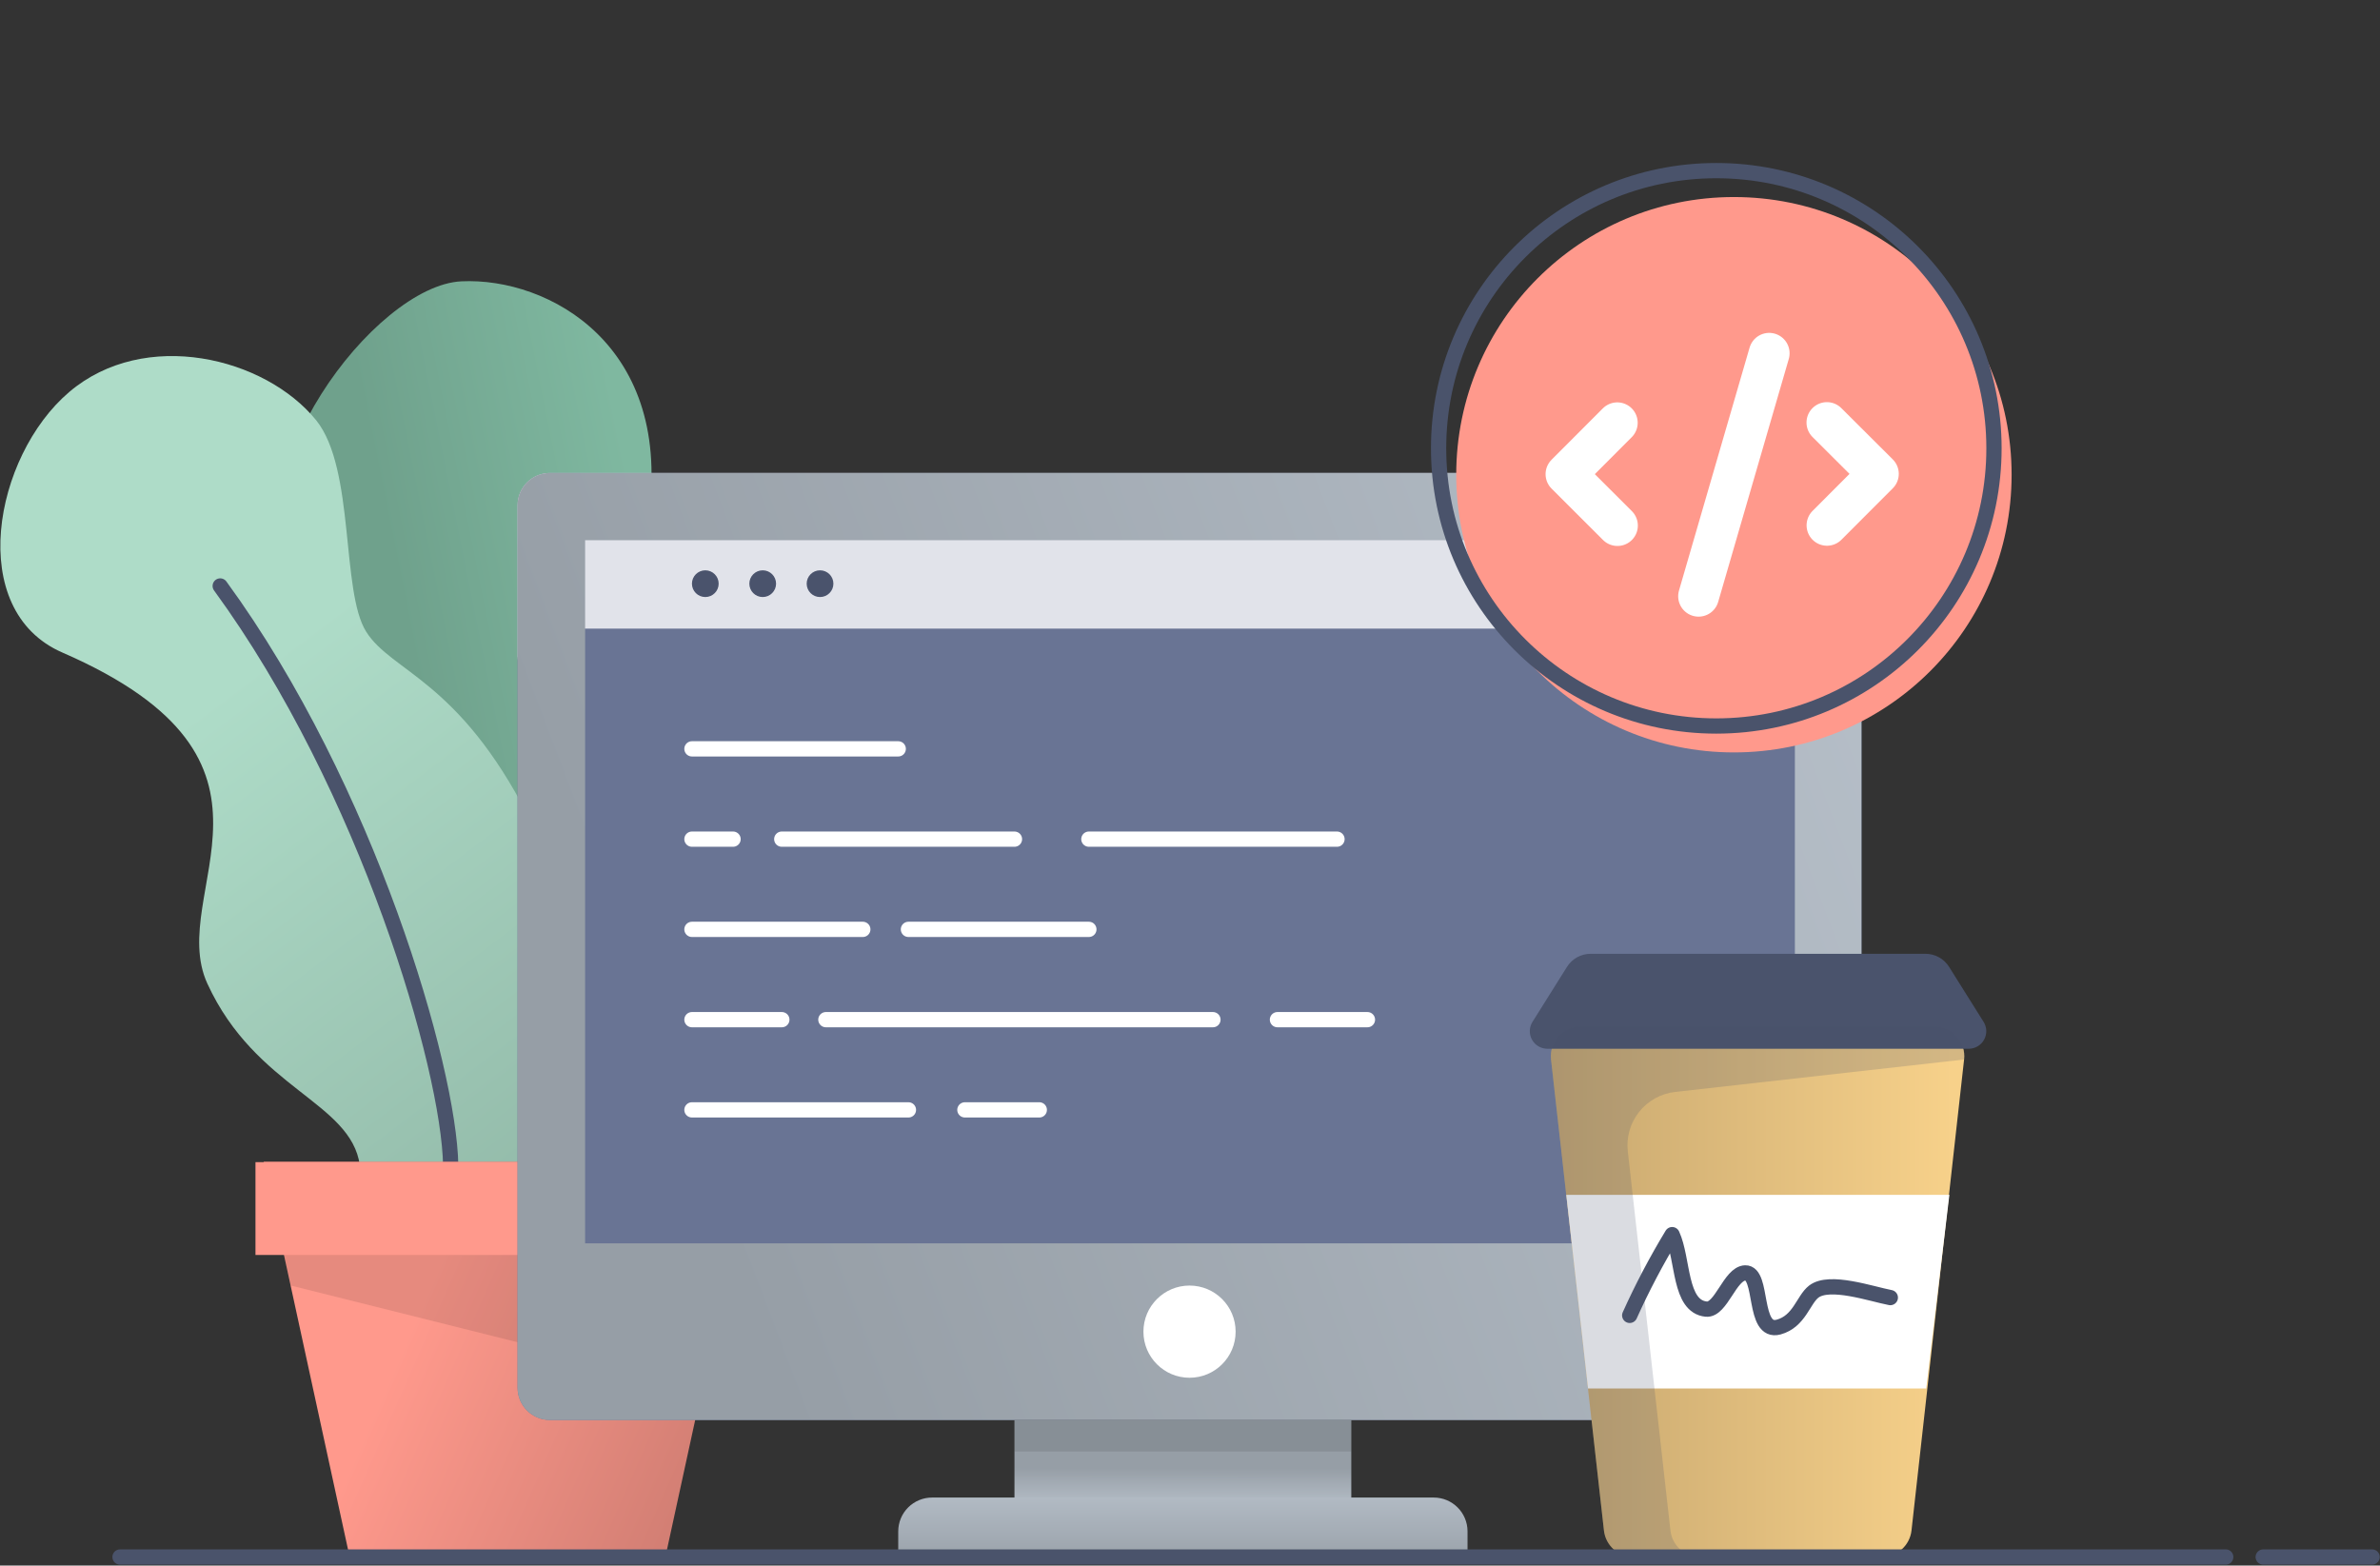 <?xml version="1.0" encoding="UTF-8"?>
<svg width="301px" height="198px" viewBox="0 0 301 198" version="1.1" xmlns="http://www.w3.org/2000/svg" xmlns:xlink="http://www.w3.org/1999/xlink">
    <rect x="0" y="0" width="301" height="198" fill="#333333" stroke="none"/>
    <!-- Generator: Sketch 52.5 (67469) - http://www.bohemiancoding.com/sketch -->
    <title>Untitled 2</title>
    <desc>Created with Sketch.</desc>
    <defs>
        <linearGradient x1="46.007%" y1="54.113%" x2="95.901%" y2="32.01%" id="linearGradient-1">
            <stop stop-color="#6FA18C" offset="0%"></stop>
            <stop stop-color="#7FB8A0" offset="89%"></stop>
        </linearGradient>
        <linearGradient x1="87.76%" y1="112.789%" x2="46.81%" y2="39.975%" id="linearGradient-2">
            <stop stop-color="#91B8A7" offset="1%"></stop>
            <stop stop-color="#AEDCC8" offset="100%"></stop>
        </linearGradient>
        <linearGradient x1="125.422%" y1="73.755%" x2="21.433%" y2="36.667%" id="linearGradient-3">
            <stop stop-color="#BD7268" offset="0%"></stop>
            <stop stop-color="#FF998C" offset="91%"></stop>
        </linearGradient>
        <linearGradient x1="-1240.361%" y1="176.065%" x2="-1139.765%" y2="18.143%" id="linearGradient-4">
            <stop stop-color="#BD7268" offset="0%"></stop>
            <stop stop-color="#FF998C" offset="91%"></stop>
        </linearGradient>
        <linearGradient x1="49.765%" y1="96.669%" x2="50.047%" y2="41.634%" id="linearGradient-5">
            <stop stop-color="#BEC7D1" offset="0%"></stop>
            <stop stop-color="#969EA6" offset="88%"></stop>
        </linearGradient>
        <linearGradient x1="49.458%" y1="-56.458%" x2="50.292%" y2="147.936%" id="linearGradient-6">
            <stop stop-color="#BEC7D1" offset="0%"></stop>
            <stop stop-color="#969EA6" offset="88%"></stop>
        </linearGradient>
        <linearGradient x1="131.89%" y1="28.304%" x2="-6.613%" y2="65%" id="linearGradient-7">
            <stop stop-color="#BEC7D1" offset="0%"></stop>
            <stop stop-color="#969EA6" offset="88%"></stop>
        </linearGradient>
        <linearGradient x1="0.007%" y1="49.993%" x2="100.012%" y2="49.993%" id="linearGradient-8">
            <stop stop-color="#C7A76F" offset="0%"></stop>
            <stop stop-color="#F7D18A" offset="97%"></stop>
        </linearGradient>
    </defs>
    <g id="Page-1" stroke="none" stroke-width="1" fill="none" fill-rule="evenodd">
        <g id="Asset-5">
            <path d="M51.08,102.17 C49.56,92.87 45.08,86.96 37.14,73.67 C29.2,60.38 47.33,36.11 58.35,35.58 C69.37,35.05 85.35,43.71 81.93,65.85 C79.99,78.58 71.47,72.85 72.85,88.6 C73.61,97.27 81.07,110.48 85.45,121.09 C89.83,131.7 80.1,141.61 79,155.7 C77.9,169.79 58.58,161.16 58.58,161.16 C58.58,161.16 41.36,139.4 39.74,128 C38.12,116.6 52.54,111.06 51.08,102.17 Z" id="Path" fill="url(#linearGradient-1)"></path>
            <path d="M66.81,147 C62.32,138.05 75.65,120.5 66.81,103.24 C57.97,85.98 49.54,85 46.32,79.91 C43.1,74.82 44.93,59.33 40,53.17 C33.54,45.17 18.28,41.46 8.74,49.59 C-0.8,57.72 -4.4,77.19 7.89,82.53 C39.62,96.33 20.89,112.72 26.22,124.39 C32.35,137.75 44.39,139.33 45.51,147.39" id="Path" fill="url(#linearGradient-2)"></path>
            <path d="M57,147.39 C56.8,135.09 46.51,99.67 27.85,74.11" id="Path" stroke="#4A536B" stroke-width="1.93" stroke-linecap="round" stroke-linejoin="round"></path>
            <polygon id="Path" fill="url(#linearGradient-3)" points="33.35 146.93 95.03 146.93 84.15 196.92 44.22 196.92"></polygon>
            <polygon id="Path" fill="#000000" opacity="0.1" points="33.35 146.93 95.03 146.93 88.79 175.59 36.75 162.58"></polygon>
            <rect id="Rectangle" fill="url(#linearGradient-4)" x="32.31" y="146.98" width="63.75" height="11.74"></rect>
            <path d="M231.35,59.82 L69.54,59.82 C67.291,59.82 65.466,61.641 65.46,63.89 L65.46,175.52 C65.466,177.769 67.291,179.59 69.54,179.59 L231.35,179.59 C233.598,179.59 235.42,177.768 235.42,175.52 L235.42,63.89 C235.42,61.642 233.598,59.82 231.35,59.82 Z" id="Path" fill="#697494"></path>
            <path d="M231.35,59.82 L69.54,59.82 C67.291,59.82 65.466,61.641 65.46,63.89 L65.46,83.57 C65.466,81.321 67.291,79.5 69.54,79.5 L231.35,79.5 C233.596,79.505 235.415,81.324 235.42,83.57 L235.42,63.89 C235.42,61.642 233.598,59.82 231.35,59.82 Z" id="Path" fill="#FFFFFF" opacity="0.8"></path>
            <rect id="Rectangle" fill="url(#linearGradient-5)" x="128.3" y="179.59" width="42.6" height="12.61"></rect>
            <path d="M117.89,189.4 L181.32,189.4 C183.684,189.4 185.6,191.316 185.6,193.68 L185.6,196.91 L113.6,196.91 L113.6,193.68 C113.6,192.543 114.052,191.453 114.857,190.65 C115.662,189.847 116.753,189.397 117.89,189.4 Z" id="Path" fill="url(#linearGradient-6)"></path>
            <path d="M69.54,59.82 C67.291,59.82 65.466,61.641 65.46,63.89 L65.46,175.51 C65.46,177.763 67.287,179.59 69.54,179.59 L231.35,179.59 C233.599,179.584 235.42,177.759 235.42,175.51 L235.42,63.89 C235.42,61.642 233.598,59.82 231.35,59.82 L69.54,59.82 Z M74,157.25 L74,68.32 L227,68.32 L227,157.25 L74,157.25 Z" id="Shape" fill="url(#linearGradient-7)" fill-rule="nonzero"></path>
            <circle id="Oval" fill="#FFFFFF" cx="150.44" cy="168.42" r="5.83"></circle>
            <rect id="Rectangle" fill="#000000" opacity="0.1" x="128.3" y="179.59" width="42.6" height="3.98"></rect>
            <circle id="Oval" fill="#FF998C" cx="219.29" cy="60.04" r="35.12"></circle>
            <circle id="Oval" stroke="#4A536B" stroke-width="1.93" stroke-linecap="round" stroke-linejoin="round" cx="217.06" cy="56.7" r="35.12"></circle>
            <polyline id="Path" stroke="#FFFFFF" stroke-width="5.16" stroke-linecap="round" stroke-linejoin="round" points="204.56 66.47 198.05 59.97 204.54 53.47"></polyline>
            <polyline id="Path" stroke="#FFFFFF" stroke-width="5.16" stroke-linecap="round" stroke-linejoin="round" points="231.05 53.44 237.56 59.93 231.06 66.44"></polyline>
            <path d="M214.82,75.41 L223.75,44.68" id="Path" stroke="#FFFFFF" stroke-width="5.16" stroke-linecap="round" stroke-linejoin="round"></path>
            <circle id="Oval" fill="#4A536C" cx="89.2" cy="73.82" r="1.69"></circle>
            <circle id="Oval" fill="#4A536C" cx="96.46" cy="73.82" r="1.69"></circle>
            <circle id="Oval" fill="#4A536C" cx="103.71" cy="73.82" r="1.69"></circle>
            <path d="M244.65,129.81 L199.91,129.81 C198.836,129.809 197.813,130.266 197.097,131.066 C196.381,131.866 196.04,132.933 196.16,134 L202.85,193.56 C203.064,195.471 204.677,196.917 206.6,196.92 L238,196.92 C239.923,196.917 241.536,195.471 241.75,193.56 L248.4,134 C248.52,132.933 248.179,131.866 247.463,131.066 C246.747,130.266 245.724,129.809 244.65,129.81 Z" id="Path" fill="url(#linearGradient-8)"></path>
            <polygon id="Path" fill="#FFFFFF" points="243.61 175.61 200.84 175.61 198.09 151.12 246.54 151.12"></polygon>
            <path d="M249,132.64 L195.7,132.64 C194.889,132.642 194.142,132.202 193.75,131.492 C193.358,130.782 193.385,129.915 193.82,129.23 L198.18,122.28 C198.827,121.248 199.962,120.624 201.18,120.63 L243.5,120.63 C244.718,120.624 245.853,121.248 246.5,122.28 L250.86,129.23 C251.293,129.912 251.321,130.774 250.935,131.483 C250.548,132.192 249.807,132.635 249,132.64 Z" id="Path" fill="#4A536C"></path>
            <path d="M244.65,129.81 L199.91,129.81 C198.836,129.809 197.813,130.266 197.097,131.066 C196.381,131.866 196.04,132.933 196.16,134 L202.85,193.56 C203.064,195.471 204.677,196.917 206.6,196.92 L215,196.92 C213.079,196.916 211.469,195.469 211.26,193.56 L205.87,145.62 C205.665,143.826 206.183,142.025 207.308,140.614 C208.434,139.203 210.076,138.298 211.87,138.1 L248.4,134 C248.52,132.933 248.179,131.866 247.463,131.066 C246.747,130.266 245.724,129.809 244.65,129.81 Z" id="Path" fill="#4A536C" opacity="0.2"></path>
            <path d="M206.11,166.36 C207.692,162.851 209.486,159.442 211.48,156.15 C212.92,159.29 212.35,165.23 215.79,165.57 C217.67,165.75 218.79,161.05 220.72,160.99 C223.05,160.91 221.63,168.73 224.94,167.84 C227.57,167.12 228.05,164.4 229.38,163.36 C231.38,161.81 236.62,163.64 239.07,164.11" id="Path" stroke="#4A536B" stroke-width="1.93" stroke-linecap="round" stroke-linejoin="round"></path>
            <path d="M87.51,94.71 L113.6,94.71" id="Path" stroke="#FFFFFF" stroke-width="1.93" stroke-linecap="round" stroke-linejoin="round"></path>
            <path d="M137.71,106.13 L169.09,106.13" id="Path" stroke="#FFFFFF" stroke-width="1.93" stroke-linecap="round" stroke-linejoin="round"></path>
            <path d="M98.87,106.13 L128.3,106.13" id="Path" stroke="#FFFFFF" stroke-width="1.93" stroke-linecap="round" stroke-linejoin="round"></path>
            <path d="M87.51,106.13 L92.71,106.13" id="Path" stroke="#FFFFFF" stroke-width="1.93" stroke-linecap="round" stroke-linejoin="round"></path>
            <path d="M114.89,117.54 L137.71,117.54" id="Path" stroke="#FFFFFF" stroke-width="1.93" stroke-linecap="round" stroke-linejoin="round"></path>
            <path d="M87.51,117.54 L109.12,117.54" id="Path" stroke="#FFFFFF" stroke-width="1.93" stroke-linecap="round" stroke-linejoin="round"></path>
            <path d="M104.45,128.96 L153.4,128.96" id="Path" stroke="#FFFFFF" stroke-width="1.93" stroke-linecap="round" stroke-linejoin="round"></path>
            <path d="M87.51,128.96 L98.88,128.96" id="Path" stroke="#FFFFFF" stroke-width="1.93" stroke-linecap="round" stroke-linejoin="round"></path>
            <path d="M161.56,128.96 L172.94,128.96" id="Path" stroke="#FFFFFF" stroke-width="1.93" stroke-linecap="round" stroke-linejoin="round"></path>
            <path d="M122.03,140.37 L131.44,140.37" id="Path" stroke="#FFFFFF" stroke-width="1.93" stroke-linecap="round" stroke-linejoin="round"></path>
            <path d="M87.51,140.37 L114.89,140.37" id="Path" stroke="#FFFFFF" stroke-width="1.93" stroke-linecap="round" stroke-linejoin="round"></path>
            <path d="M286.23,196.92 L300,196.92" id="Path" stroke="#4A536B" stroke-width="1.93" stroke-linecap="round" stroke-linejoin="round"></path>
            <path d="M15.18,196.92 L281.49,196.92" id="Path" stroke="#4A536B" stroke-width="1.93" stroke-linecap="round" stroke-linejoin="round"></path>
        </g>
    </g>
</svg>